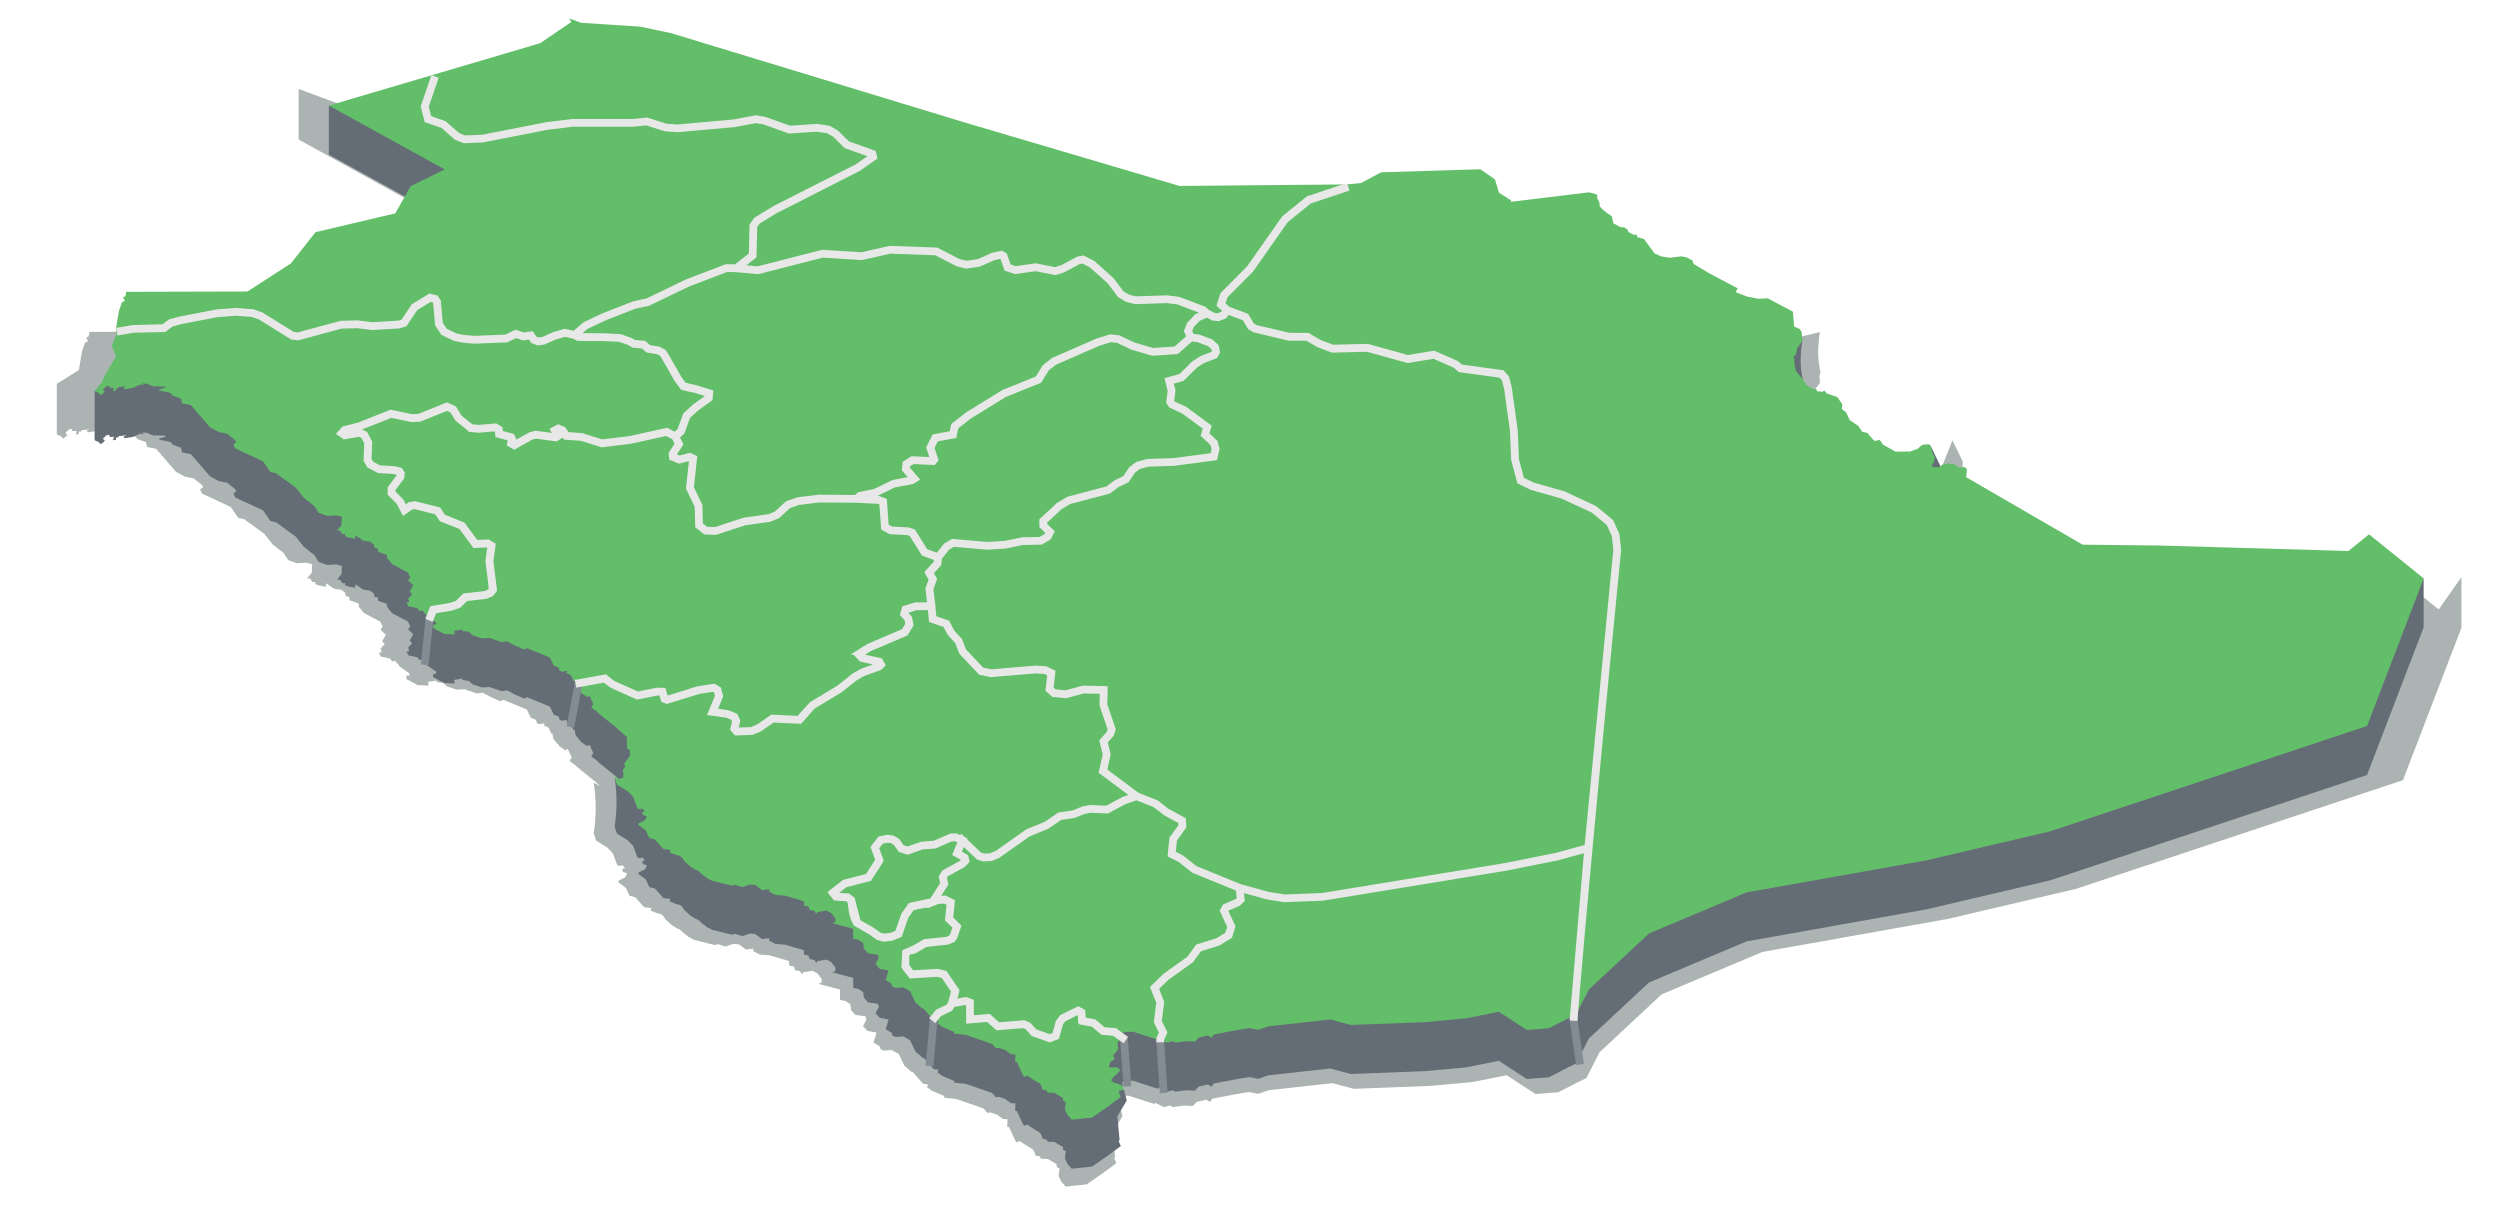 <svg xmlns="http://www.w3.org/2000/svg" xmlns:xlink="http://www.w3.org/1999/xlink" id="Map4" width="968" height="477" viewBox="0 0 968 477">
  <defs>
    <clipPath id="clip-path">
      <rect id="mask" width="968" height="477" transform="translate(-22 -7.113)" fill="none"/>
    </clipPath>
  </defs>
  <g id="Map" transform="translate(22 7.113)">
    <g id="Map-2" data-name="Map" clip-path="url(#clip-path)">
      <g id="Blur" opacity="0.53" style="isolation: isolate;filter: blur(10px);">
        <path id="Path_129951" data-name="Path 129951" d="M191.924,276.936l.307,1.972,2.378,2.907,2.314,1.634.8-.613.377.545,1.236,2.794-.789,1.36L200.534,289l.5.371.313.4,5.957,4.84.645.438,2.479,2.229-2.544-1.327a64.075,64.075,0,0,1,0,19.617l.945,2.8,4.42,2.774,2.057,2.179,1.678,4.5,1.035.4,1.016-.336.987,1.225-1.121.2.282,1.164,1.616.608-.721,1.522-2.6,1.283-.072.61,2.9,2.155,1.474,3.107,2.167.532,3.461,3.859,2.743.353-.2,1.033,2.716,1.026,1.246.275.8.6L235.8,349l2.312,2.074,2.023,1.3.859.317.72.485.458.5.541.543.5.316.471.374.54.36.257.336,2.371,1.242,7.845,1.939,1.413-.31,2.765.9,3.147-1.043,2.12.221,2.711,2.014,2.866-.371-.07.972,2.546,1.323,3.817.31,7.466,2.19.189,1.823,1.679.261.545,1.483,1.841.344.666,1.083.428-.134-.052-.479,3.831-.608,1.931,1.051,1.682,2.236-.249,1.647-.6-.244-.347.418,8.213,2.169.041,4.038,2.05.4,1.906,1.285.337,2.239,1.614,1.85,3.935.567.393,1.26-1.365,2.466,1.736,1.914,3.511.637-1.143,3.9L318.615,398l.375,1.208,1.4.485,2.842-.245,2.759,1.523,2.2,4.6,2.117,1.8.49.435.72.287,2.774,3.156.047.028c-.131-.111,1.054,1.2,1.1,1.264-.062-.005,1.719.21,1.788.219.012-.064-.157,1.3-.165,1.359-.053-.009.6.171.64.185l.921.825c-.049-.018,4.918,2.078,5.03,2.127.029-.091-.153.578-.168.634-.043,0,4.7.519,4.817.533l10.521,3.648c-.117-.141,1.4,1.638,1.46,1.713-.069.014,1.166-.164,1.225-.172-.05-.019,2.516.849,2.6.876-.062-.048,2.109,1.61,2.177,1.664-.077,0,1.766.086,1.838.091.009-.069-.142,2.817-.145,2.907-.077-.009.681.145.726.16-.014-.038,2.448,5.282,2.5,5.4l.608.562c-.056.038.73-.563.771-.6l.64.258c-.051-.027,1.76,1.2,1.825,1.249-.071-.01,2.7,1.656,2.809,1.68a10.92,10.92,0,0,1,.729,1.239,4.285,4.285,0,0,1,.344,1.272c-.065-.005,1.479.205,1.543.216-.025-.05.572.922.6.973-.05,0,2.522.055,2.608.06-.064-.04,3.317,1.964,3.411,2.021,0-.089.107,1.079.115,1.143-.045-.018,1.012.533,1.064.562.013-.052-.39,2.7-.4,2.79-.067-.047,1.127,2.412,1.206,2.478a14.539,14.539,0,0,1,1.518,1.717c-.071.014,7.982-.83,8.143-.845l6.684-4.642,4.824-3.559c.048.1-.8-1.839-.831-1.911-.03.053.309-.616.332-.662l-.886-9.29,3.771-6.381-1.1-4.229-1.832-.183,1.241-1.429.089.034-.24-1.506,1.161-.488,3.114-.083,10.085,3.258-.006-.581,3.468,1.694,2.5-.554.928.584,4.465-.6,3.335.187L441.4,419.5l3.655-.814,1.467.871.9-1.272c2.489-.469,11.932-2.33,14.3-2.539l3.429.692,4.083-1.416,24.745-2.738,8.178,2.2,29.683-1.14,16.163-1.467c.049.011.25-.056,1.333-.257l11.971-2.388c-.6-.533,10.2,6.635,11.2,7.231.1.058-.009.028.255.018l1.821-.144,6.782-.538c-.364.243,6.065-3.127,8.285-4.266l.027.051,2.584-1.294,5.078-9.981L621.407,377.9l38.923-16.4,72.047-12.841,49.447-11.6,126.61-42.091,22.632-59V216.348l-8.807,12.516-13.05-10.522L901,225.006l-76.047-2.2-30.238-.326-46.529-26.963.283-3.295-1.04-.795-2.039.28-2.072-1.406-2.15-.271-2.531.419-1.029,1.024-2.845-.01-.307-1.277.692-.177.455-2.254.938.2,1.483-16.2-4.01-8.392s-7.736,19.255-7.736,19.74c0,.174.73.725,1.662,1.357l-2.218.795-5.812.026-5-2.826-1.274-1.872-1.956.447-.8-.66-2.27-2.618L706.7,177.4l-1.6-2.369-3.458-2.34-1.432-3.074-1.739-1.373.223-1.884-2.009-2.894-4.261-1.449-.916-1.164-.783.5-2.193-.2-.181-.829-1.617-.16-2.667-1.726-.752-1.521-3.22-3.864-.5-2.41-.117-1.027.03-.958-.3-1.6.9-.424.515-2.7.461-.645,1.61-2.207-.225-2.821c.382-.366.5-1.1.225-2.355-1.514-6.793,0-14.44,0-14.44l-9.646,2.31.237,2.575-4.454-2.356-3.763.185-4.529-.9-4.471-1.742.727-1.569-10.986-5.782-6.62-3.949-.4-1.359-2.335-1.253-2.19-.4-4.585.553-3.346-.524-2.7-1.19-4.3-5.834-2.652-.679-.177-1.022-1.262.063L613.1,97.435l-.189-.789L611.487,95.6l-1.577-.083-2.772-1.529-.573-2.768-2.177-1.457-1.265-1.078-1.383-1.374-.224-1.911-.754-1.19-.14-1.72-3.22-.878-31.293,3.8.154-.557-4.823-3.092-1.645-5.341L553.98,72.4l-39.665,1.219-8.068,4.3-6.407.608-.033-.065-66.1.6L347.019,53.446,230.5,18.006,218.166,15.4l-23.735-1.555L189.8,12.081l.734,1.469L178.119,22,135.055,34.717l-12.048,3.555L93.637,27.321V46.938l46.318,25.514L126.329,79.19l-6.137,10.846L88.32,97.543l-9.853,12.492L61.111,121.267l-48.494.129-.277,1.743-.977.463.764,1.4-1.253.61L9.715,129.13,8.54,136.17c-.024.005.148-.023.436-.071l-.407.068-.029,0L0,141.491v19.616l.8.363.625.251,1.1,1,1.61-1.4-.832-.757,1.285-1.345,1.2-.288.249.875,1.709-.042-.41,1.341,1.2-.133-.039-.921.684-.014L9.8,159.4l.936-.034,2.072-.314-1.232.568.37.7,3.466-.569,2.9-1.339,1.434.343-.73-.745,1.864.1,2.272,1.029,5.066.118.138.44-2.679.8.287.415,4.309.85.952,1.145,3.291,1.178.45,1.887,3.506.707,7.66,8.879,3.5,1.9,3.322.643,3.2,2.561.486.833-1.178.948.717,1.541,11.135,5.178,2.947,4.256,2.276.5,7.873,5.747,3.2,4.043,4.271,3.377,1.679,2.66L93.03,211l3.488-.263,2.339.6-.143,3.295L96.9,216.808l1.229.1.89,1.382,1.189-.031-.136.833,1.452.5,2.644.487.157-1.329,3.066,2.114,2.723.4,1.474,1.048.45,1.546,1.188.062.1,1.362,3.571,1.294.019,1.209,2.013,2.469,6.3,3.33.961,1.915-.868,1.222,2.058,1.956-1.406,2.554.991,1.04-1.7,1.831.317.451.167.938-1.059.063.729,1.547,3.614.765.841,1.172,1.026-.368,2.088,2.448-.011.03,3.632,2.537-.232.89-.879-.258-.235,1.43,4.47,2.421,4.26.177-.272-1.42,3.229-.535.183.62,2.4.274,1.671,1.442,3.623,1.189,2.123-.089.971-.053,4.805,1.659,2.185-.327,3.63,1.936.818.287,1.915.9.9.124.362-.511,1.18.34,8.277,3.435,1.577,3.235,1.946.725.355,1.257.839.417.606-.091,1.5-.189-.175.829,1.767.823,1.076,2.38.149-.032.261-.052Z" fill="#0b2720" opacity="0.65"/>
      </g>
      <g id="_3D" data-name="3D">
        <path id="_3D-2" data-name="3D" d="M200.523,275.531l.3,1.91,2.3,2.815,2.241,1.583.77-.593.366.527,1.2,2.707-.764,1.317,1.928,1.423.481.359.3.391,5.77,4.689.625.424,2.4,2.159-2.464-1.286a62.052,62.052,0,0,1,0,19l.916,2.716,4.281,2.686,1.992,2.111,1.626,4.355,1,.39.984-.326.956,1.187-1.086.195.273,1.128,1.565.589-.7,1.474L225.27,330.7l-.07.59,2.813,2.087,1.428,3.01,2.1.515,3.353,3.738,2.656.342-.2,1,2.63.994,1.208.267.775.578,1.056,1.5,2.239,2.009,1.96,1.262.831.307.7.47.443.483.525.526.482.306.456.362.523.349.249.325,2.3,1.2,7.6,1.879,1.368-.3,2.679.869,3.048-1.01,2.053.214,2.626,1.951,2.776-.36-.068.942,2.466,1.281,3.7.3,7.231,2.121.184,1.766,1.626.253.528,1.436,1.783.333.645,1.05.414-.13-.05-.464,3.71-.59,1.871,1.019,1.629,2.165-.241,1.6-.581-.237-.335.406,7.954,2.1.04,3.91,1.985.386,1.847,1.245.326,2.168,1.563,1.792,3.812.549.381,1.221-1.322,2.388,1.68,1.853,3.4.618-1.107,3.776,2.291,1.367.363,1.171,1.356.47,2.752-.238,2.672,1.476,2.129,4.456,2.05,1.746.474.421.7.278,2.687,3.058.046.027c-.127-.108,1.021,1.158,1.063,1.223-.06,0,1.665.2,1.732.213.012-.062-.152,1.257-.159,1.316-.051-.009.579.166.62.179l.891.8c-.047-.017,4.764,2.013,4.872,2.06.028-.087-.148.56-.163.615-.041,0,4.556.5,4.666.516-.1-.036,9.988,3.464,10.19,3.534-.113-.138,1.354,1.585,1.415,1.658-.067.014,1.129-.159,1.186-.167-.048-.018,2.437.823,2.516.849-.06-.047,2.043,1.56,2.109,1.612-.075,0,1.71.083,1.78.088.008-.066-.137,2.729-.141,2.815-.074-.008.66.141.7.156-.013-.038,2.371,5.116,2.424,5.229l.589.544c-.055.037.707-.545.747-.577l.62.25c-.049-.026,1.705,1.163,1.767,1.21-.068-.01,2.612,1.6,2.722,1.627a10.623,10.623,0,0,1,.7,1.2,4.132,4.132,0,0,1,.333,1.232c-.063-.005,1.432.2,1.495.209-.025-.048.554.893.585.942-.048.005,2.443.054,2.526.059-.062-.039,3.213,1.9,3.3,1.957,0-.086.1,1.045.112,1.107-.044-.018.98.517,1.03.545.012-.051-.378,2.617-.388,2.7-.064-.045,1.091,2.337,1.168,2.4a13.933,13.933,0,0,1,1.47,1.663c-.068.013,7.732-.8,7.887-.818l6.475-4.5,4.672-3.447c.047.093-.777-1.781-.8-1.851-.03.052.3-.6.321-.641l-.859-9,3.653-6.181-1.068-4.1-1.774-.177,1.2-1.384.086.033-.232-1.458,1.124-.473,3.016-.08,9.769,3.155-.006-.562,3.359,1.641,2.424-.538.9.566,4.325-.583,3.229.18,1.508-1.6,3.54-.788,1.421.844.872-1.232c2.412-.455,11.557-2.258,13.856-2.46l3.321.671,3.955-1.372,23.967-2.652,7.921,2.134,28.75-1.105,15.655-1.42c.048.01.242-.054,1.291-.249l11.595-2.313c-.579-.516,9.88,6.426,10.848,7,.092.055-.009.027.247.017l1.764-.14,6.569-.521c-.353.236,5.874-3.029,8.025-4.131l.025.049,2.5-1.253,4.919-9.667,23.309-21.707,37.7-15.888,69.782-12.437,47.893-11.233,122.631-40.768,21.92-57.147v-19L907.9,228.97l-12.64-10.191-7.954,6.454L813.652,223.1l-29.287-.315L739.3,196.673l.274-3.191-1.007-.77-1.974.27-2.008-1.361-2.082-.263-2.452.406-1,.992-2.755-.009-.3-1.237.67-.172.44-2.183.91.191,1.436-15.692-3.884-8.128s-7.493,18.65-7.493,19.12c0,.169.707.7,1.609,1.315l-2.148.769-5.629.025-4.84-2.736-1.234-1.814-1.894.434L703.17,182l-2.2-2.537-1.857-.339-1.545-2.295-3.35-2.267-1.387-2.977-1.684-1.33.216-1.825-1.946-2.8-4.127-1.4-.887-1.127-.758.48-2.125-.2-.175-.8-1.566-.156-2.583-1.672-.729-1.473-3.119-3.742-.48-2.334-.113-1,.029-.928-.288-1.551.877-.411.5-2.61.447-.625,1.559-2.137-.217-2.733c.37-.354.488-1.065.217-2.282-1.466-6.579,0-13.985,0-13.985l-9.343,2.237.231,2.494-4.315-2.281-3.644.179-4.387-.867-4.331-1.688.7-1.52-10.641-5.6-6.412-3.825-.392-1.317-2.261-1.214-2.121-.385-4.441.536-3.241-.508-2.611-1.153-4.167-5.65-2.569-.658-.171-.989-1.223.06-2.079-1.122-.183-.764L606.9,99.9l-1.528-.08-2.685-1.481-.555-2.681-2.108-1.411L598.8,93.2l-1.34-1.331-.217-1.851-.73-1.152-.135-1.667-3.119-.85-30.31,3.676.15-.54-4.672-2.994-1.593-5.173-5.633-3.9L512.781,78.6l-7.814,4.167-6.206.589-.032-.063-64.023.585L350.743,59.066,237.888,24.739,225.94,22.214l-22.989-1.506L198.471,19l.711,1.423-12.03,8.183L145.441,40.925l-11.669,3.443L105.325,33.762v19l44.862,24.712L136.99,84l-5.945,10.5-30.87,7.272-9.543,12.1-16.81,10.878-46.97.125-.268,1.689-.947.448.74,1.353-1.213.59-1.123,3.412s-1.116,6.684-1.138,6.818c-.023.005.144-.022.422-.069l-.394.066-.028,0-8.271,5.154v19l.776.352.605.242,1.066.966,1.559-1.354-.806-.732,1.245-1.3,1.162-.278.241.848,1.656-.041-.4,1.3,1.166-.129-.038-.893.663-.013.6-.612.907-.033,2.007-.3-1.193.55.358.678,3.357-.551,2.808-1.3,1.389.332-.707-.721,1.805.091,2.2,1,4.907.115.133.426-2.6.773.278.4,4.173.823.922,1.109,3.188,1.141.436,1.827,3.4.685,7.42,8.6,3.388,1.836,3.216.623,3.1,2.481.471.807L68.353,184l.694,1.493,10.786,5.015,2.854,4.122,2.205.481,7.625,5.566,3.1,3.916,4.137,3.27,1.626,2.577,3.356,1.22,3.378-.254,2.266.586-.139,3.191-1.758,2.107,1.19.093.862,1.339,1.152-.031-.132.807,1.407.487,2.56.471.153-1.287,2.969,2.047,2.637.388,1.428,1.015.436,1.5,1.15.059.1,1.319,3.459,1.254.019,1.171,1.949,2.392,6.1,3.225.931,1.854-.84,1.184L138,238.473l-1.361,2.474.96,1.007-1.648,1.774.306.437.162.909-1.026.061.707,1.5,3.5.741.814,1.135.994-.356,2.023,2.371-.011.028,3.518,2.458-.225.861-.851-.249-.228,1.385,4.33,2.345,4.125.171-.262-1.375,3.127-.518.177.6,2.329.265,1.618,1.4,3.509,1.151,2.056-.086.941-.052,4.654,1.607,2.116-.316,3.516,1.874.793.279,1.855.87.874.12.351-.494,1.143.329L190.9,266.5l1.527,3.133,1.886.7.343,1.217.813.4.587-.088,1.456-.184-.17.8,1.711.8,1.043,2.3.144-.031.252-.05Z" fill="#646d75"/>
      </g>
      <g id="Map-Areas">
        <path id="Path_129953" data-name="Path 129953" d="M592.135,320.2l-12.091,3.3-19.714,3.968-71.076,11.631-14.8.578-6.537-1.063-10.794-2.982-17.435-7.1-5.269-4.169-3.582-1.815.6-5.827,3.559-4.944-.144-2.2-6.1-3.308-4.132-3.226-7.407-2.924-12.987-9.687,1.446-6.5-1.224-5.057L407,276.051l.635-1.819-3.245-9.428.158-5.793-7.95-.174-6.743,1.845-4.6-.448-1.719-1.528.709-6.257-2.388-1.141-3.823-.211-17.18,1.43-3.789-.8-7.176-7.619-1.566-4.041-2.937-3.2-1.769-3.436-5.323-1.876-.456-5.008-.786-6.66,1.314-3.791-1.436-2.531,3.236-3.534.23-2.371,3.278-4.158,2.507-1.458,13.087,1.151,7-.4,6.814-1.419,6.983-.123,2.806-1.648.854-1.723-2.633-2.57,0-1.718,6.037-5.667,3.767-2.3,15.388-4.057,3.221-2.456,3.611-1.7,2.4-3.605,2.293-1.726,3.735-1.026,10.169-.333,15.427-2.051.7-2.992-.634-2.291-3.458-3.248.833-2.909-8.956-6.6-4.665-2.151-.719-1.056.551-4.35-.94-3.721L434.634,138l4.987-4.938,2.816-1.888,4.927-1.92.632-1.176-.386-1.825-1.832-1.665-4.617-1.723-2.931-.37-1.037-2.478.95-2.422,2.668-2.775,3.693-1.634,2.529,1.3,1.877.18,2.116-.876,1.4-1.821,6.978,2.612,2.118,3.584,1.631.962,13.142,3.089,7.072.009,4.547,2.65,5.208,1.949L506.6,126.5l15.666,4.341,10.046-1.665,8.332,3.621,1.992,1.662,15.9,2.155,1.533,1.743.927,3.6,2.311,16.652.465,11.208,2.159,8.062,4.423,2.193,11.982,3.381,11.912,5.526,6.265,5.164,2.215,4.9.608,5.723Z" fill="#63be6a"/>
        <path id="Path_129954" data-name="Path 129954" d="M200.074,256.58l.144-.03Zm9.269,12-.48-.359-1.929-1.423.765-1.318-1.2-2.706-.365-.528-.771.594-2.241-1.583-2.3-2.816-.3-1.909L211.4,254.6l2.867,2.238,9.713,4.327,7.739-1.514,1.95.06.837,2.792.9.334,12.417-3.8,5.756-.869,1.414.883.6,2.361-2.51,6.09,5.72.8,2.7,1.129.735,1.644-.692,2.968.919,1.079,5.828-.226,2.739-1.14,5.289-3.649,10.383.487,4.886-5.517,10.764-6.511,5.785-4.615,2.831-1.636,6.7-2.467.618-.636-.614-1.1-6.739-1.451-1.343-1.465,4.127-2.6,13.8-5.883,1.82-3-.457-2.355-1.554-1.711.515-1.79,3.851-1.2,6.149-.1.456,5.008,5.311,1.877,1.769,3.436,2.949,3.2,1.566,4.041,7.176,7.618,3.79.8,17.179-1.431,3.823.212,2.389,1.141-.71,6.257,1.72,1.536,4.6.447,6.743-1.845,7.95.174-.158,5.793,3.245,9.429L407,276.058l-2.55,2.845,1.235,5.049-1.446,6.495,12.988,9.688-4.764,1.626-6.628,3.55-6.447-.258-2.725.489-3.714,1.546-5.5.819-4.864,3.385-7.537,3.12-11.526,8.179-2.713,1.152-2.8.131-1.784-.565-6.414-6.067-2.563-1.158-1.816.037-6.358,2.765L334,319.3l-5.455,1.926-2.44-.821-1.862-2.61-1.6-.906-1.787-.258-2.719.54-2.214,2.882,1.766,4.96-4.263,6.591-9.238,2.412-4.524,3.564,1.194,1.452,4.535.312,1.3,1,1.525,10,1.705.962,4.656,1.076,2.753,1.982,2.017.561,3.146-.348,2.6-1.094,2.4-6.975,2.551-3.615,8.326-1.766,1.774-.749,2.792-.212,2.4,1.139-.647,6.378,3.023,2.982-1.167,3.566-.807,1.151-1.785.758-8.484.894-4.483,2.6-.906.145-2.546-1.115.222,7.447,2.355,3.056,9.956-.586,2.662.609,4.367,6.346-1.3,4.933-1.1,1.579-4.145,1.99-2.135,2.59-2.687-3.057-.7-.278-.474-.422-2.05-1.745-2.129-4.457-2.671-1.475-2.753.237-1.356-.47-.363-1.17-2.291-1.368,1.107-3.776-3.4-.617-1.681-1.854,1.322-2.388-.381-1.22-3.811-.55-1.563-1.792-.326-2.168-1.847-1.245-1.986-.385-.039-3.911-7.955-2.1.336-.4.58.237.242-1.6-1.63-2.166-1.871-1.018-3.709.59.05.463-.415.13-.645-1.049-1.783-.333-.528-1.436-1.626-.254-.183-1.765-7.232-2.121-3.7-.3-2.466-1.281.068-.941-2.776.359-2.626-1.951-2.053-.213-3.048,1.01-2.678-.87-1.369.3-7.6-1.878-2.3-1.2-.248-.325-.524-.349-.456-.363-.482-.306-.525-.526-.442-.483-.7-.469-.832-.307-1.96-1.263-2.239-2.008-1.056-1.5-.775-.579-1.207-.266-2.631-.994.2-1-2.657-.341-3.353-3.738-2.1-.515-1.427-3.01-2.814-2.087.07-.591,2.519-1.242.7-1.475-1.565-.588-.272-1.128,1.085-.195-.955-1.187-.985.326-1-.39-1.626-4.355-1.992-2.111-4.281-2.687-.915-2.715.756-.345.453.824.683.4.487-.711.974.019.018-2.056-.213-1.027,1-1.317-.509-1.042,2.391-3.395-.163-1.252-.125-.822-.971-.641-.02-4.286-4.7-4.225-.625-.424-5.77-4.688Z" fill="#63be6a"/>
        <path id="Path_129955" data-name="Path 129955" d="M166.645,239.958l-2.056.086-3.509-1.151-1.618-1.4-2.329-.265-.177-.6-3.127.518.263,1.375-4.126-.171-4.33-2.345.228-1.385.851.249.225-.861-3.518-2.457,1.437-3.679,6.824-1.113,2.793-.989,2.784-2.729,4.692-.49,3.132-.369,1.888-.829.991-1.26L166.6,209.031l.808-5.918-1.475-.882-4.772.207-5.195-7.047-7.59-3.03-1.789-2.723-8.817-2.23-1.845.332-2.223,1.576L132,186.008l-3.263-3.263,0-1.741,3.374-4.513.172-1.334-.533-.822-1.949-.494-5.916-.354-3.395-1.784-1.053-1.848.255-6.7-1.546-2.967-1.85-.826-5.62,1-1.193-.787,1.094-1.22,5.667-1.456,12.277-4.848,7.955,1.66,2.965-.1,10.746-4.334,2.446,1.1,2.047,3.39,4.776,3.82,2.908.283,6.555-.546,1.316.781.134,1.763,4.744,1.313.244.533-.327,1.83,1.219.679,6.414-3.594,1.978-.465,7.688,1.024.919-.579-1.242-2.112,1.359-.726,1.651.7,1.418,2.145,5.848.406,7.911,2.479,10.7-1.274,14.381-3.161,3.332,1.776,1.462,2.991-2.485,3.764.133,1.2,2.5,1.024,3.9-1.06,1.408.614-1.223,11.395,3.327,6.954.2,7.554,2.6,2.029,3.838.128,11.117-3.652,9.759-1.371,2.832-1.2,4.322-3.945,3.87-1.362,8.1-1.009,14.523.119,8.555.42,1.735.675.722,9.857,2.279,1.257,6.551.313,1.805.645,4.708,7.541,5.232,1.946-.229,2.371-3.236,3.534,1.436,2.531L337.04,219.9l.786,6.66-6.2.052-3.84,1.194-.515,1.791,1.555,1.71.458,2.363-1.821,3-13.8,5.89-4.126,2.6,1.342,1.465,6.739,1.451.615,1.1-.619.636-6.7,2.468-2.831,1.635-5.784,4.623-10.764,6.511-4.886,5.517-10.383-.488-5.289,3.649-2.739,1.14-5.828.227-.919-1.079.693-2.961-.735-1.644-2.7-1.129-5.708-.8,2.51-6.091-.605-2.361-1.413-.882-5.757.869-12.417,3.8-.9-.334-.838-2.791-1.95-.061-7.739,1.514-9.713-4.327-2.855-2.239L200.5,256.512l-.252.05-.144.031-1.042-2.3-1.712-.8.17-.8-1.456.184-.587.088-.813-.4-.343-1.217-1.886-.7L190.9,247.5l-8.016-3.327-1.143-.329-.351.494-.874-.12-1.855-.87-.793-.279-3.515-1.874-2.117.316-4.654-1.607Z" fill="#63be6a"/>
        <path id="Path_129956" data-name="Path 129956" d="M618.675,91.031l2.611,1.153,3.241.508,4.441-.536,2.121.385,2.262,1.214.391,1.317,6.412,3.825,10.641,5.6-.705,1.52,4.331,1.688,4.387.867,3.645-.18,9.743,5.153.51,5.831,2.128.9.764,1.126.281,3.54-1.558,2.138-.448.625-.5,2.61-.876.411.287,1.551-.029.928.114.995.479,2.334,3.12,3.742.728,1.473,2.583,1.672,1.567.155.175.8,2.124.2.759-.48.887,1.127,4.127,1.4,1.945,2.8-.216,1.825,1.684,1.33,1.387,2.977,3.35,2.267,1.545,2.294,1.857.34,2.2,2.536.772.64,1.9-.434,1.233,1.813,4.841,2.737,5.629-.025,2.9-1.038,1.833-1.548,2.616-.252.685.634.2.673.355,1.769,1.022,2.009-.477,2.361-.669.171.3,1.238,2.755.009,1-.992,2.451-.406,2.083.263,2.007,1.361,1.974-.27,1.008.77-.274,3.19,45.066,26.117,29.288.315,73.656,2.129,7.955-6.454,21.169,17.068-21.919,57.147L771.882,314.762l-47.893,11.233-69.781,12.437-37.7,15.888L593.2,376.027l-4.918,9.667-1.783.892,5.668-66.339,11.2-115.427-.609-5.723-2.216-4.91-6.264-5.165L582.368,183.5l-11.982-3.381-4.436-2.191-2.146-8.063-.466-11.208-2.309-16.645-.928-3.6-1.533-1.743-15.9-2.162-1.979-1.664-8.332-3.62-10.045,1.672-15.679-4.339-13.476.333-5.208-1.949-4.548-2.65-7.059-.01-13.142-3.089-1.62-.964-2.13-3.582-6.978-2.612-2.533-2.223,1.173-3.619,10.123-10.2L474.675,76.82,484,69.273l14.765-4.914,6.206-.589,7.814-4.168,38.418-1.18,5.633,3.9,1.593,5.174,4.672,2.994-.149.54,30.309-3.676,3.119.85.135,1.667.731,1.151.216,1.852L598.8,74.2l1.225,1.044,2.109,1.411.555,2.681,2.684,1.481,1.528.08,1.384,1.01.183.764,2.08,1.122,1.222-.06.171.989,2.569.657Z" fill="#63be6a"/>
        <path id="Path_129957" data-name="Path 129957" d="M308.807,185.007l1.346-1.173,5.952-1.211,7-3.442,7.165-1.368.931-.589-3.312-3.817.189-1.844,2.437-1.54,7.886.375.508-.632-1.513-4.562,1.9-3.8,6.857-1.259.7-3.291,5.376-4.2,13.688-8.418,13.312-5.381,2.88-4.645,3.078-2.4,17.007-7.433,4.932-1.547,2.949.316,5.76,2.717,7.613,2.236,9.119-.606,5.657-4.989,2.931.37,4.617,1.723,1.832,1.665.386,1.826-.632,1.175-4.927,1.92-2.816,1.889L434.634,138l-4.781,1.351.94,3.722-.551,4.349.719,1.056,4.665,2.151,8.957,6.6-.834,2.909,3.458,3.249.634,2.29-.7,2.992-15.426,2.051-10.169.333-3.736,1.026-2.292,1.726-2.4,3.606-3.611,1.7-3.221,2.455-15.388,4.057-3.767,2.3-6.037,5.666.006,1.718,2.633,2.57-.855,1.724-2.806,1.648-6.982.122-6.815,1.42-7,.4-13.087-1.152-2.507,1.458-3.278,4.158-5.232-1.946-4.709-7.548-1.793-.646-6.564-.312-2.278-1.25L319.1,186.1l-1.734-.675Z" fill="#63be6a"/>
        <path id="Path_129958" data-name="Path 129958" d="M238.6,160.836l2.222-2.032,2.209-6.042,3.5-3.181,5.056-3.646.156-1.817-5.259-1.63-4.707-1.093-2.02-2.7-5.819-10.137-1.835-1.022-3.933-.648-1.814-1.615-3.8-.312-1.709-1-3.757-1.28-6.119-.294-9.815-.02-1.481-.83,4.139-3.6,7.328-3.456,11.7-4.568L228,108.834l15.256-7.366,15.219-5.816,3.746.078,8.385.768,25.064-6.412,15.071.969,11.049-2.5,17.864.645,8.565,4.395,3.18.738,4.83-.691,5.409-2.452,3.217-.707.88.5,1.577,4.472,3.035.987,7.859-1.1,7.543,1.5,2.993-.959L394.6,92.7l1.89-.366,3.464,1.746,7.2,6.421,4.006,5.309,2.656,1.559,3.082.735,12.228-.389,4.088.489,9.882,3.74,1.4,1.242-3.693,1.634-2.668,2.776-.95,2.421,1.037,2.478-5.657,4.989-9.119.606-7.613-2.236-5.76-2.717-2.949-.316-4.932,1.547-17.007,7.433-3.078,2.4-2.88,4.645-13.312,5.381-13.688,8.418-5.376,4.2-.7,3.291-6.857,1.259-1.9,3.8,1.513,4.562-.508.632-7.886-.375-2.437,1.54-.189,1.844,3.312,3.817-.931.589-7.165,1.368-7,3.442-5.952,1.211-1.346,1.173-14.523-.119-8.114,1.01-3.87,1.363-4.322,3.945-2.831,1.195-9.759,1.371-11.118,3.651-3.837-.121-2.6-2.028-.209-7.553-3.316-6.963,1.224-11.387-1.421-.613-3.9,1.053-2.5-1.024-.132-1.2,2.485-3.764Z" fill="#63be6a"/>
        <path id="Path_129959" data-name="Path 129959" d="M135.953,224.728l1.648-1.774-.96-1.007L138,219.473l-1.993-1.894.841-1.184-.931-1.854-6.1-3.226-1.95-2.391-.019-1.171-3.458-1.254-.1-1.319-1.15-.059-.437-1.5-1.428-1.015-2.637-.388-2.969-2.047-.152,1.287-2.561-.471-1.406-.487.132-.807-1.153.031-.861-1.34-1.191-.092,1.759-2.107.139-3.191-2.266-.586-3.378.254-3.357-1.22-1.625-2.577-4.137-3.27-3.1-3.916-7.625-5.566-2.2-.481-2.854-4.122-10.785-5.016L68.354,165l1.14-.918-.47-.807-3.1-2.481-3.217-.623-3.388-1.836-7.419-8.6-3.4-.685-.436-1.827-3.188-1.141-.922-1.109-4.174-.823-.278-.4,2.595-.772-.133-.426-4.907-.115-2.2-1-1.806-.091.707.721-1.389-.332-2.808,1.3-3.357.551-.358-.678,1.194-.55-2.008.3-.906.033-.6.612-.662.013.037.893-1.166.129.4-1.3-1.655.042-.241-.848-1.162.278-1.246,1.3.807.732L17.08,145.9l-1.066-.965-.6-.243-.777-.351,2.123-2.708.324-.3.288-.276.978-2.387,4.609-7.907-1.708-3.876,1.862-4.509-.205-2.189,5.879-.987,11.845-.3,2.622-1.971,3.891-1.059,14.085-2.724,7.292-.553,6.3.461,3.207,1.087,12.4,7.7,2.141.242,16.654-4.511,6.327-.162,5.76.707,10.444-.618,1.861-.631,4.062-6.076,6.013-3.661,1.985.49.693,1.148.775,8.566,1.954,2.982,4.517,2.153,3.038.567,4.111.367,12.414-.492,3.741-1.751,2.959.965,2.883-.4,1.161,1.717,1.655.624,2.094-.3,4.171-1.866,4.037-1.187,3.832.847,1.481.822L211,122.4l6.12.3,3.757,1.28,1.71,1.006,3.785.314,1.813,1.607,3.933.648,1.847,1.021,5.819,10.138,2.02,2.7,4.706,1.086,5.26,1.637-.155,1.818-5.057,3.645-3.5,3.181-2.2,6.049-2.222,2.031-3.332-1.775-14.381,3.16-10.7,1.275-7.911-2.48-5.849-.406-1.417-2.144L193.4,157.8l-1.358.726,1.242,2.111-.92.58-7.675-1.026-1.978.466-6.414,3.594-1.219-.68.326-1.829-.243-.533-4.744-1.313-.134-1.764-1.316-.781-6.554.554-2.909-.283-4.775-3.82-2.048-3.39-2.445-1.1-10.747,4.335-2.965.1-7.955-1.66L116.3,156.932l-5.667,1.457-1.1,1.219,1.194.787,5.62-.995,1.85.826,1.546,2.967-.255,6.7,1.053,1.849,3.394,1.783,5.917.354,1.949.494.533.823-.172,1.334-3.374,4.513,0,1.741,3.263,3.262,1.707,3.308,2.223-1.576,1.845-.331,8.817,2.229,1.789,2.724,7.59,3.03,5.194,7.046,4.785-.208,1.475.883-.808,5.924,1.373,11.071-.992,1.26-1.888.829-3.131.369-4.692.489-2.785,2.729-2.792.989-6.824,1.114L143.5,231.6l-2.091-2.451-.993.357-.814-1.135-3.5-.741-.706-1.5,1.026-.062-.162-.908Z" fill="#63be6a"/>
        <path id="Path_129960" data-name="Path 129960" d="M498.729,64.3,483.952,69.21l-9.309,7.546L461.2,95.936l-10.122,10.2-1.186,3.621,2.533,2.222-1.4,1.821-2.116.877-1.877-.181-2.529-1.3-1.4-1.242-9.882-3.74-4.088-.489-12.228.389-3.082-.734-2.656-1.559-4.006-5.31-7.2-6.42-3.464-1.746-1.89.366-5.859,3.173-2.992.959-7.544-1.5-7.858,1.1-3.036-.986-1.577-4.473-.879-.5-3.217.707-5.41,2.451-4.829.692-3.181-.739L339.654,89.2l-17.864-.646-11.048,2.5-15.072-.97L270.607,96.5l-8.385-.769,6.362-4.955.3-11.554,1.5-2.011,7.1-4.312,31.749-16.1,6-4.2-.249-1.145-9.962-3.575-4.324-4.3-2.744-1.565-4.5-.689-10.593.716-9.693-3.47-3.382-.567L261.334,39.6l-21.855,1.956-4.586-.33-7.341-2.333-5.327.53-23.374.009-9.768,1.186-25.07,4.9L157,45.8l-2.816-1.108-5.294-4.614-6.01-2.092-1.254-4.882,3.816-11.181,41.711-12.32,12.03-8.182L198.471,0l4.48,1.709,22.989,1.5,11.948,2.526L350.743,40.065,434.706,64.88Z" fill="#63be6a"/>
        <path id="Path_129961" data-name="Path 129961" d="M408.94,410.167a9.516,9.516,0,0,0-.75.991c.066.04.943.926.889.889.071,0,1.991.529,1.926.529.065.031,1.79.808,1.734.788.018.063.512,1.588.486,1.528-.067.012-1.765.276-1.727.275-.022.044-.35.692-.321.641.028.07.852,1.943.8,1.851l-4.672,3.447-6.475,4.5c-.155.014-7.955.831-7.887.818a14.025,14.025,0,0,0-1.47-1.664c-.077-.064-1.232-2.445-1.168-2.4.01-.084.4-2.752.387-2.7-.049-.028-1.073-.562-1.03-.544-.007-.062-.115-1.193-.112-1.108-.09-.054-3.365-2-3.3-1.957-.083,0-2.575-.054-2.526-.058-.031-.049-.61-.99-.585-.942-.063-.01-1.558-.214-1.495-.209a4.138,4.138,0,0,0-.333-1.233,10.641,10.641,0,0,0-.706-1.2c-.109-.023-2.789-1.636-2.721-1.627-.062-.046-1.817-1.236-1.767-1.209l-.62-.25c-.04.031-.8.614-.747.577l-.589-.544c-.053-.113-2.437-5.267-2.424-5.23-.044-.014-.778-.163-.7-.155,0-.087.149-2.882.141-2.816-.07,0-1.855-.088-1.78-.088-.066-.052-2.169-1.658-2.109-1.611-.079-.026-2.564-.867-2.516-.849-.057.008-1.253.181-1.186.167-.061-.073-1.528-1.8-1.415-1.659-.2-.069-10.29-3.569-10.19-3.533-.11-.014-4.707-.515-4.666-.516.015-.055.191-.7.163-.615-.108-.047-4.919-2.077-4.872-2.06l-.891-.8c-.041-.013-.672-.188-.62-.179.007-.06.171-1.378.159-1.316-.067-.009-1.792-.217-1.732-.213-.042-.065-1.19-1.331-1.063-1.224.135-.155,2.243-2.732,2.138-2.587.2-.1,4.251-2.033,4.141-1.994.068-.115.978-1.678.978-1.678l5.379-.947,1.615.591.048,6.548,7.115-.6,3.63,3.244,10.091-.818,1.656.744,2.236,2.539,6.105,2.164,2.327-.856,1.478-5.207,1.3-1.712,5.922-2.927,1.307.692.2,3.28,4.522.86,3.586,3.069,4.517.375c.769.593,3.232,2.372,3.941,2.852-.06.072-2.136,2.458-2.092,2.414.011.073.318,1.824.3,1.736a3.144,3.144,0,0,1-.419,1.37,18.352,18.352,0,0,0-1.528,1.828c.027.059.7,1.382.661,1.323-.064.045-1.79,1.251-1.734,1.216-.021.075-.586,2.125-.558,2.04.093,0,3.374-.049,3.314-.044.045.047,1.165,1.129,1.128,1.1-.037.044-.637.8-.6.745Z" fill="#63be6a"/>
        <path id="Path_129962" data-name="Path 129962" d="M529.757,388.651l-28.749,1.105-7.922-2.135-23.967,2.653-3.955,1.371-3.32-.671c-2.3.2-11.445,2.006-13.856,2.46l-.872,1.232-1.422-.843-3.54.787-1.507,1.6-3.23-.181-4.325.583-.9-.565-2.424.537-3.367-1.644v-.778s1.178-2.64,1.132-2.547c-.048-.107-2.128-4.324-2.063-4.2.02-.151.961-7.571.945-7.456-.045-.118-2.261-5.675-2.213-5.567.1-.094,4.541-4.459,4.394-4.313.189-.133,9.446-6.748,9.354-6.683.078-.1,3.382-4.631,3.3-4.511l7.512-2.341c.1-.061,4.217-2.619,4.14-2.574.032-.1,1.067-3.474,1.029-3.356-.054-.122-2.865-6.139-2.836-6.089.037-.059.753-1.354.709-1.266.108-.045,4.573-1.972,4.518-1.95.054-.048,1.317-1.242,1.245-1.177.007-.126-.515-4.9-.435-4.487.438.123,11,3.038,10.789,2.979.32.063,7.008,1.135,6.546,1.061,1.592-.052,16.07-.623,14.869-.591,2.775-.452,71.717-11.736,71.016-11.622.78-.152,20.131-4.054,19.705-3.967l6.574-1.8c3.777-.985,5.988-1.734,5.495-1.425-.247,2.578-5.662,66.8-5.684,66.265-.606.278-9.128,4.755-8.718,4.481l-6.569.521-1.764.14c-.255.009-.155.038-.247-.018-.968-.577-11.426-7.519-10.847-7l-11.6,2.313c-1.048.2-1.243.26-1.291.25l-15.655,1.42" fill="#63be6a"/>
        <path id="Path_129963" data-name="Path 129963" d="M349.8,317.2l-2.087,5.028,3,1.731.263,1.158-1.145,1.21-6.745,3.713-.874,1.434.569,2.589s-4.551,7.126-4.467,6.988c-.168.036-8.425,1.785-8.325,1.767-.065.09-2.629,3.726-2.551,3.615-.049.137-2.422,7.06-2.4,6.981-.083.032-2.672,1.129-2.6,1.094-.093.007-3.2.357-3.134.346-.075-.024-2.1-.581-2.017-.562-.079-.06-2.835-2.041-2.752-1.981-.11-.029-4.709-1.09-4.644-1.078-.075-.047-1.858-1.041-1.7-.964-.03-.2-1.532-10.059-1.526-10-.054-.046-1.38-1.049-1.3-.991-.109-.01-4.589-.322-4.523-.322-.044-.061-1.281-1.525-1.2-1.443.1-.08,4.672-3.675,4.537-3.565.189-.05,9.378-2.446,9.237-2.413.086-.133,4.325-6.683,4.261-6.591-.037-.113-1.8-5.045-1.764-4.959.064-.077,2.258-2.948,2.214-2.881.088-.015,2.779-.548,2.72-.533.072.013,1.846.264,1.787.259.065.041,1.658.944,1.588.908.056.079,1.9,2.678,1.864,2.618.085.03,2.556.853,2.452.817.119-.039,5.557-1.965,5.455-1.925l5.082-.414c.126-.053,6.406-2.784,6.347-2.756.071,0,1.9-.043,1.828-.037L349.8,317.2" fill="#63be6a"/>
        <path id="Path_129964" data-name="Path 129964" d="M24.042,113.37l1.122-3.412,1.213-.59-.74-1.352.947-.449.268-1.688,46.97-.125,16.81-10.879,9.543-12.1,30.87-7.272L136.99,65l13.2-6.526L105.325,33.761l40.116-11.836-3.816,11.181,1.253,4.882,6.011,2.092,5.294,4.614L157,45.8l7.014-.283,25.07-4.9,9.768-1.186,23.374-.009,5.327-.53,7.341,2.333,4.586.33L261.334,39.6l8.444-1.592,3.382.567,9.693,3.47,10.593-.716,4.5.689,2.743,1.565,4.325,4.295,9.962,3.575.249,1.145-6,4.2-31.75,16.1-7.1,4.312-1.5,2.011-.295,11.554-6.362,4.955-3.747-.078-15.218,5.816L228,108.834l-5.155,1.086-11.7,4.568-7.327,3.455-4.139,3.6-3.832-.847-4.036,1.194-4.171,1.867-2.1.291-1.668-.622-1.149-1.718-2.894.4-2.947-.966-3.741,1.751-12.4.491-4.123-.366-3.039-.567-4.505-2.154-1.953-2.982-.776-8.566-.692-1.149-1.984-.482-6.014,3.661-4.049,6.074-1.861.632-10.444.626-5.759-.708-6.327.162L92.56,122.075l-2.142-.241-12.4-7.7-3.208-1.087-6.3-.454c-.012,0-7.569.574-7.31.556l-14.069,2.722c-.1.029-3.986,1.073-3.9,1.053-.1.068-2.764,2.1-2.613,1.976l-11.843.3c-.122.018-6.01,1.013-5.876.984.022-.133,1.139-6.818,1.139-6.818" fill="#63be6a"/>
        <path id="Path_129965" data-name="Path 129965" d="M411.388,393.376l-2.651-1.955-4.505-.376-3.6-3.061-4.522-.86-.191-3.281-1.306-.692-5.923,2.927-1.3,1.712L385.93,393l-2.328.855-6.1-2.156-2.236-2.54-1.656-.743-10.091.818-3.63-3.244-7.115.6-.048-6.547-1.627-.589-5.379.946,1.3-4.933-4.354-6.347-2.661-.6-9.945.578-2.355-3.057-.222-7.447,2.547,1.123.906-.145,4.471-2.6,8.483-.894,1.786-.758.807-1.15,1.167-3.566-3.023-2.983.647-6.37-2.4-1.146-2.793.211-1.761.748,4.465-6.987-.57-2.589.874-1.434,6.746-3.713,1.145-1.21-.264-1.159-2.995-1.73,2.088-5.028,6.414,6.074,1.784.565,2.789-.13,2.714-1.144,11.526-8.187,7.536-3.12,4.864-3.378,5.505-.818,3.714-1.547,2.726-.481,6.435.259,6.64-3.551,4.764-1.618,7.406,2.923,4.132,3.226,6.1,3.308.144,2.2-3.56,4.945-.6,5.826,3.583,1.815,5.269,4.169,17.435,7.1.448,4.494-1.247,1.176-4.518,1.95-.708,1.266,2.838,6.089-1.031,3.357-4.142,2.572-7.512,2.341-3.3,4.512-9.355,6.684-4.393,4.311,2.215,5.568-.945,7.457,2.063,4.2-1.132,2.546.013,1.343-9.768-3.155-3.016.08Z" fill="#63be6a"/>
      </g>
      <g id="lines" transform="translate(23 22)">
        <rect id="Rectangle_15559" data-name="Rectangle 15559" width="2.999" height="19.02" transform="matrix(0.99, -0.144, 0.144, 0.99, 562.567, 364.44)" fill="#838c93"/>
        <rect id="Rectangle_15560" data-name="Rectangle 15560" width="3.001" height="20.676" transform="translate(402.711 373.575) rotate(-3.78)" fill="#838c93"/>
        <rect id="Rectangle_15561" data-name="Rectangle 15561" width="3" height="19.45" transform="matrix(0.997, -0.074, 0.074, 0.997, 388.612, 372.264)" fill="#838c93"/>
        <rect id="Rectangle_15562" data-name="Rectangle 15562" width="19.223" height="3" transform="translate(313.408 383.542) rotate(-84.965)" fill="#838c93"/>
        <rect id="Rectangle_15563" data-name="Rectangle 15563" width="18.317" height="3" transform="translate(174.386 252.094) rotate(-79.303)" fill="#838c93"/>
        <rect id="Rectangle_15564" data-name="Rectangle 15564" width="18.826" height="3.001" transform="translate(117.952 228.139) rotate(-84.14)" fill="#838c93"/>
        <path id="Path_129967" data-name="Path 129967" d="M388.386,373.656l-2.345-1.729-4.576-.379-3.656-3.127-4.889-.929h-.063c-.344,0-.352-.153-.5-2.947-.013-.235-.024-.447-.033-.615l-4.807,2.375-.915,1.206s-.539,1.9-.667,2.362c-.518,1.858-.754,2.707-.926,3.1l.039.016a.317.317,0,0,1-.146.181.283.283,0,0,1-.259.129c-.319.137-.921.357-2.09.784l-.726.266-.092.247-7.276-2.579-2.279-2.587-1.008-.453-10.348.839-3.627-3.242-8.085.682-.053-7.127L328.7,360c-.611.157-1.8.368-4.129.777a13.956,13.956,0,0,0-.848,1.337l-.076.151-4.277,2.054-2.248,2.725-.422-.356-1.929-1.59,2.664-3.231,4.089-1.963.1-.147c.233-.4.393-.675.515-.863l1.081-4.111-3.586-5.229-1.86-.425-10.535.62-3.3-4.29.1-.1.329-6.526,3.688-1.631.194-.031,4.507-2.623,8.58-.9,1.184-.5.432-.617.81-2.471-2.874-2.836.609-6.006-1.013-.48-2.154.163-1.731.712-.428.1-1.544.7H312.9l-4.129.876-2.089,2.959-2.55,7.411-3.561,1.452-3.5.387-2.553-.71-2.726-1.963-3.969-2.31-2.4-1.355-.037-.239.072-.019c-.213-.653-1.2-1.213-1.9-5.863-.183-1.229-.359-2.4-.428-2.837l-.445-.34-4.729-.327-2.333-2.838-.065-.071v-.34l.241-.3,5.536-4.351,8.975-2.343,3.544-5.479-1.762-4.944.09-.231,2.939-3.838,3.525-.691,2.321.335,2.124,1.213,1.771,2.489,1.5.5,5.283-1.831,4.9-.4,6.39-2.776,2.462-.051,1.462.661.242-.583,1.4,1.324,1.1.494-.161.39,5.415,5.128,1.2.379,2.253-.1,2.318-.977,11.633-8.233,7.439-3.08,5.021-3.485,5.668-.843,3.8-1.558,2.938-.519,6.19.25,6.43-3.425,2.141-.732L380.389,270.1l1.581-7.1-1.013-4.183c-.306-1.235-.306-1.235-.2-1.42l2.76-3.084.363-1.042c-.133-.387-.495-1.44-.928-2.7-1.666-4.834-2.119-6.15-2.188-6.589h-.044l.122-4.459-6.223-.135-6.8,1.859-5.361-.522-2.638-2.353v-.225c0-.028,0-.028.346-3.088l.3-2.678-1.156-.553-3.457-.191-17.26,1.442-4.466-.941-7.7-8.174-1.57-4.051-2.955-3.26-1.528-2.965-5.656-2-.418-4.578-4.54.077-2.874.892-.061.208,1.275,1.4.647,3.338-2.372,3.9-14.166,6.04-2.249,1.423,1.143.244c3.332.711,4.6.982,5.112,1.157l.008-.035.22.048.149.206,1.377,2.476-1.633,1.68-6.938,2.556-2.615,1.519-5.771,4.6L270.4,245.27l-5.211,5.884-10.595-.5-5.1,3.492-3.035,1.262-6.824.266-.211-.209-1.724-2.025.75-3.206-.286-.641-1.938-.811-7.411-1.038.006-.015-.013,0,.2-.6,2.813-6.821-.333-1.3-.4-.251-5.128.773L213.2,243.448l-2.085-.775-.015-.059-.083-.193-.666-2.216-.668-.021-8.295,1.622-.079-.205c-.556-.255-2.417-1.084-4.226-1.889-4.052-1.805-5.433-2.42-5.9-2.734l-.04.051-2.3-1.807-10.494,1.869-.232.062-.549-3.092h.6l3.456-.623c5.971-1.079,7.665-1.374,7.877-1.374h.421l.043.223,2.923,2.282,9.076,4.044,7.441-1.456,3.2.1.015.051.123.311.769,2.566c1.19-.325,5.042-1.524,7.7-2.352a40.76,40.76,0,0,1,4.259-1.278l1.74-.267c2.862-.443,4.177-.64,4.406-.64h.3l.084.141,2.135,1.333.88,3.425-1.963,4.759.735.107c2.008.293,2.848.416,3.226.5l0,0a14.545,14.545,0,0,1,2.519,1.008c.4.167.7.294.739.31l.236.059.039.2,1.1,2.467-.616,2.643,4.714-.184,2.345-.976,5.576-3.846,10.172.477,4.693-5.229,10.771-6.516,5.8-4.63,3.049-1.752.011.021c.236-.121.764-.315,2.04-.784.863-.316,1.95-.716,2.829-1.04l-.377-.08c-2.639-.558-3.866-.818-4.437-1.005v.019h-.016c-.249,0-.283-.038-2.034-1.971-.254-.28-.472-.522-.6-.655l-1.121-.2,6.383-4.006,13.423-5.737,1.269-2.089-.268-1.382-1.834-2.019.97-3.374,4.973-1.5,4.6-.038-.631-5.339,1.205-3.476-1.639-2.889,3.635-3.969.07-.724-4.63-1.722-4.7-7.532-1.1-.394-6.676-.319-3.3-1.818L295.5,166.2l-.624-.243-8.312-.408-14.4-.117-7.81.976-3.431,1.208-4.289,3.915-3.378,1.388-9.733,1.368-11.2,3.686-4.591-.152-3.541-2.766-.22-7.941-2.857-6c-.474-.979-.538-1.114-.481-1.276l1.121-10.436-3.7,1H218a8.355,8.355,0,0,1-1.721-.665c-.731-.3-1.5-.617-1.75-.718h-.353l-.3-2.77,2.31-3.5-.889-1.817c-.4-.184-1.084-.55-2.359-1.229l-13.841,3.042-11.168,1.336-8.049-2.522-6.1-.423-.23.113-.623-.941-2.379,1.5-7.94-1.061-1.5.354-6.961,3.9-2.9-1.617.022-.1.015-.272.286-1.61-4.718-1.306,0-.024h-.005l-.064-.36-.126-1.677-.191-.113-6.167.52-4.022-.383.1-.269-1.469-1.172c-2.2-1.757-3.058-2.438-3.389-2.762l-.022.027-.068-.056-.079-.1-1.88-3.111-1.412-.633-10.4,4.2-3.411.11-7.689-1.6-11.426,4.508,1.968.879.017.033.112.159,1.892,3.628-.254,6.67.616,1.081,2.675,1.405,5.782.364,2.611.652.023.036.137.168,1.046,1.613-.293,2.271-3.313,4.43,0,.624,3.061,3.125.92,1.784,1.062-.754,2.493-.447,9.7,2.452.162.2,1.727,2.63,7.512,3,.139.154,4.859,6.593,4.4-.192,2.772,1.661-.915,6.711,1.426,11.5-1.615,2.049-2.584,1.084-.068.009c-1.869.231-5.339.609-7.327.807l-2.648,2.594-3.278,1.145-6.064,1-1.308,3.348-2.8-1.094.015-.036.092-.479,1.749-4.475,7.58-1.238,2.308-.825,2.92-2.863,8.106-.886,1.338-.587.374-.475-1.309-10.638.7-5.128-.176-.1-5.13.223-.212-.253-5.238-7.106-7.6-3.033-.018-.027-.121-.143-1.621-2.468-7.9-2-1.2.215-3.357,2.382-.031-.061-.287-.49-2.128-4.123-3.539-3.539.006-2.861,3.436-4.594.034-.266-1.13-.287-6.051-.353L97.3,151.9l-.125-.164-1.408-2.474.254-6.731L94.91,140.4l-.91-.406-6.1,1.08-.026-.3-.6-.4c-.789-.519-1.26-.829-1.536-1.033h-.027l-.668-.439,2.562-2.854,6.046-1.554,12.577-4.971,8.22,1.715,2.519-.082,11.093-4.474,3.458,1.55.119.174,2.063,3.414,4.186,3.348,2.375.232,6.854-.579,2.388,1.418v.009l.011.006.06.283.09,1.214c.25.069.626.17,1.052.285,1.977.536,2.762.749,3.1.885l0,0,.221.063.123.218.632,1.383-.111.627,5.407-2.992,2.314-.544,6.276.836-.922-1.567,3.369-1.8,2.731,1.156.108.15,1.16,1.755,5.388.4,7.658,2.4,10.387-1.236,14.775-3.254,2.888,1.539c.244-.238.611-.574,1.153-1.07l2.21-6.045,3.858-3.5,4.462-3.22-4.008-1.247v0c-.848-.158-5.06-.989-5.3-1.384l-2.278-3.051-5.64-9.817-1.231-.681-4.1-.677-1.764-1.563-3.629-.3-1.873-1.1-3.412-1.163-5.909-.293c-.1,0-.236,0-.411,0-7.016,0-9.159,0-9.819-.174l-.044.077c-.364-.2-1.084-.607-1.485-.828l-3.242-.716-3.6,1.058-4.379,1.922-2.542.363-2.465-.929-.129-.15-.79-1.184-2.282.318-2.725-.889-3.477,1.628-12.782.507-4.238-.374-3.494-.68-4.915-2.342-.066-.072c-.038-.042-.038-.042-1.622-2.461-.366-.561-.754-1.148-.754-1.148l-.779-8.6-.182-.3-.771-.191-5.2,3.164-4.163,6.227-2.67.866-10.6.627-5.865-.713-6,.159-16.756,4.538-2.763-.31L55.216,94.542l-2.863-.97-6.031-.442-7.091.544-13.967,2.7-3.5.957-2.773,2.087L6.73,99.736.5,100.786,0,97.827l6.514-1.082,11.431-.3L20.4,94.589l4.19-1.131c.1-.02,2.078-.4,4.544-.879,9.8-1.9,9.8-1.9,9.857-1.9l7.34-.557c.088,0,.334.018,2.983.225,1.7.133,3.537.277,3.677.284l.072,0L56.6,91.866l12.158,7.549,1.523.171L86.956,95.1l6.46-.165,5.816.709,10.059-.611,1.189-.4,3.95-5.926,7.08-4.312.155.257c.155.038.394.094.665.158.957.225,1.534.362,1.875.475a.292.292,0,0,1,.21.081c.216.1.264.19.253.329.135.206.32.513.6.975.083.139.159.265.218.362l.153.026.8,8.806,1.5,2.3,3.949,1.888,2.845.532,3.915.34,11.972-.478,4-1.875,3.183,1.043,3.485-.484.089.137.1.142,1.24,1.83.827.309,1.508-.209,4.1-1.827,4.468-1.326,3.475.768,3.85-3.3,7.388-3.485L200.3,87.51l5.054-1.072,15.092-7.287,15.609-5.972,3.508.074,5.381-4.193.29-11.32,1.958-2.627,7.346-4.464,31.787-16.127,4.507-3.157-8.794-3.156-4.42-4.391-2.328-1.328-4.066-.623-10.741.727-9.9-3.545-2.944-.486L239.452,20.1l-22.08,1.983-5.04-.383-7.1-2.257-5.02.5-23.462.017L167.1,21.138l-25.115,4.9-7.406.305-3.351-1.319-5.271-4.594-6.5-2.26-1.565-6.1L122.023,0l2.839.969L121.029,12.2l.942,3.669,5.526,1.923,5.317,4.635,2.279.9,6.622-.267,24.92-4.88,10-1.209,23.434-.014,5.486-.553,7.467,2.373,4.329.311,21.693-1.948,8.564-1.622,3.818.657,9.482,3.387,10.446-.707,4.945.757,3.249,1.9,4.133,4.106,10.43,3.743.641,2.933L287.8,37.13c-3.781,1.9-9.273,4.7-14.871,7.552-6.268,3.195-12.75,6.5-16.941,8.588l-6.744,4.1-1.041,1.4-.3,11.786-3.929,3.061,4.35.4,25.044-6.407,15.091.971,11.029-2.5,18.391.665,8.7,4.461,2.726.634,4.34-.621,5.462-2.451,3.83-.842L344.8,68.99l1.518,4.3,2,.651,7.766-1.089,7.412,1.47,2.534-.812,6.045-3.232,2.47-.478,4.2,2.154,7.383,6.608,3.893,5.142,2.2,1.294,2.669.636,12.1-.385,4.535.567,10.194,3.859,1.47,1.3,2.106,1.087,1.218.116,1.4-.579.29-.377-.062-.055c-1.105-.965-1.613-1.41-1.845-1.658l-.012.013-.247-.218.054-.356,1.5-4.585,10.314-10.39,13.569-19.306,9.983-8.091.1.188c.646-.22,2.4-.812,4.226-1.432,7.879-2.666,10.131-3.4,10.478-3.4h.244l.167.2.151.193-.024.1.742,2.234-14.979,4.986-8.946,7.243L440.188,76.019l-9.925,10.009-.754,2.326,1.538,1.35,7.215,2.7.132.205,2.1,3.522,1.067.63,12.751,3,7.3.01,4.823,2.81,4.779,1.781,13.41-.331,15.563,4.312,10.157-1.684,9.045,3.976,1.715,1.431,16.03,2.172,2.142,2.434.059.172,1.009,3.947,2.321,16.7.471,11.187,1.917,7.2,3.727,1.847,11.957,3.378,12.259,5.717,6.583,5.426.077.148,2.41,5.342.65,6.113L582.7,184c-3.324,33.457-13.554,138.659-16.87,181.745l-.038.5-2.992-.255,0-.046.008-.5,5.484-64.191-10.016,2.737-19.815,3.991-71.252,11.653-15.014.589-6.791-1.109L436.67,316.7l.3,3.05L435,321.616l-4.293,1.853-.085.152,2.755,5.916-1.364,4.448-4.9,3.006-7.1,2.212-3.151,4.308-9.488,6.778L403.8,353.8l1.988,5-.937,7.393,2.175,4.428-1.287,2.9v.958h-3v-1.6l.129-.291.034.015c.1-.322.349-.879.813-1.921l-1.952-3.975.953-7.52-2.44-6.135,5.223-5.11,9.218-6.593,3.45-4.716,7.8-2.432,3.5-2.174.7-2.268-2.92-6.263,1.333-2.381,4.742-2.045.518-.489-.286-2.861-16.906-6.931-5.247-4.15-4.326-2.181.742-7.25,3.478-4.833-.054-.833-5.508-3-4.03-3.138-6.677-2.636-4.165,1.421-6.842,3.673-6.692-.268-2.4.431-3.858,1.574-5.217.775-4.808,3.319-7.43,3.076-11.62,8.217-3.01,1.279-3.337.155-2.367-.749-5.1-4.82-.738,1.778,2.424,1.4.586,2.585-2,2.033-6.46,3.556-.354.579.574,2.607-2.77,4.334,1.546-.117,3.709,1.77,0,.025.007,0,.034.383-.646,6.365,3.174,3.133-1.613,4.781-1.1,1.565-2.537,1.026-8.235.868-4.446,2.582-1.617.259-.64.419v3.83l1.516,1.969,9.364-.544,3.443.779.052.077.127.159,4.978,7.233-.854,3.241c1.182-.211,3.248-.575,3.319-.575h.089l2.938,1.066.044,5.971,5.94-.5c.237,0,.314.069,2.864,2.358.417.374.777.7.971.87l9.834-.8,2.3,1.034,2.193,2.491,5.227,1.846,1.093-.4,1.342-4.744,1.684-2.221,6.928-3.424,2.737,1.45.011.289c.007.183.049.842.092,1.507.027.422.055.847.074,1.158.375.07,3.576.686,3.626.694h.188l.056.116c.467.406,1.136.973,1.813,1.546.567.481,1.139.966,1.6,1.365l4.446.37.356.263,4.312,3.122-1.7,2.457ZM297.267,332.37l2.63-.291,1.778-.749,2.332-6.668,2.932-4.152,8.286-1.758,3.793-5.933-.521-2.375c-.056-.178-.056-.178.96-1.846l.389-.639,6.892-3.794.294-.311-3.368-1.947,2.021-4.871-.912-.412-1.181.024-6.316,2.747-5.122.416-5.76,2.034-3.428-1.153-.094-.18,0,0-1.818-2.546-1.065-.6-1.253-.181-1.914.38c-.686.892-1.105,1.436-1.38,1.76l1.589,4.463.031.021.045.206c.062.293.067.317-3.565,5.869-.509.776-.993,1.516-1.155,1.771l-.012.242-9.665,2.524-2.75,2.166,3.794.269,2.142,1.631.007.051.055.214,2.2,8.443.859.484,4,2.279,2.78,2Zm138.2-19.108L446.1,316.2l6.331,1.026,14.54-.577,70.954-11.615,19.661-3.958,10.992-3.006,11.089-114.254-.567-5.332-1.96-4.337-5.83-4.806-11.663-5.4-12-3.4-5.112-2.517-.067-.2c-.032-.1-2.334-8.773-2.345-8.844l-.473-11.27-2.289-16.452-.8-3.113-.9-1.028-15.78-2.146-2.145-1.8L510,109.809l-9.935,1.654-15.783-4.369-13.545.335-5.634-2.124-4.274-2.482-6.942-.037-13.556-3.233-2.009-1.2-.123-.164-1.952-3.3-5.494-2.057-.942,1.228-2.833,1.174-2.536-.244-2.148-1.108-2.766,1.225-2.258,2.348-.619,1.577.469,1.121,2.352.322,4.941,1.844,2.4,2.185.3,1.407c.275,1.3.275,1.3.275,1.353v.126l-1.126,2.1-5.289,2.06-2.6,1.744-5.121,5.083-3.75,1.059.653,2.582-.515,4.067.166.244,4.462,2.08,9.883,7.269-.869,3.032,3.1,2.909.85,3.066-1.026,4.373-16.453,2.187-10.139.34-3.288.9-1.861,1.4-2.494,3.74-3.845,1.81-3.332,2.541-15.465,4.077-3.448,2.1-5.448,5.115v.436l2.963,2.893-1.537,3.1-3.531,2.074-7.283.127-6.776,1.41-7.147.414-12.758-1.117-1.849,1.075-2.829,3.589-.235,2.432-2.838,3.1,1.233,2.172-1.425,4.108.587,4.97h.013l.067.464.123,1.356c.048.411.121,1.258.192,2.087.048.567.1,1.125.135,1.529l4.98,1.756,1.95,3.786,2.991,3.261,1.564,4.032,6.651,7.063,3.115.656,17.031-1.418,4.256.232,3.621,1.728-.742,6.547.772.686,3.838.374,6.686-1.83,9.456.207.14.241c.073.125.073.125-.023,3.618-.04,1.441-.079,2.871-.088,3.193l.277.784c1.876,5.452,2.611,7.589,2.859,8.476.151.089.2.188.106.555a.229.229,0,0,1-.027.1c-.085.3-.246.761-.5,1.474-.083.237-.158.448-.206.585l.043.115-2.357,2.629,1.13,4.621-1.311,5.89,12.046,8.986,7.528,3.015,4.122,3.219,6.68,3.618.235,3.558-3.641,5.056-.451,4.406,2.834,1.456,5.184,4.088ZM317.733,184.907l2.778-3.523,3.165-1.842,13.49,1.187,6.783-.393,6.856-1.416,6.68-.126,2.081-1.222.172-.346-2.3-2.246-.011-3,6.716-6.275,4.14-2.476,15.169-4,3.206-2.416,3.28-1.544,2.314-3.472,2.728-2.052,4.3-1.152,10.226-.335,14.251-1.9.379-1.611-.42-1.516-3.819-3.587.8-2.787-7.993-5.89-4.906-2.262-1.272-1.869.587-4.631-1.229-4.861,5.813-1.643,4.86-4.786,3.128-2.079,4.463-1.739.11-.206-.172-.814-1.259-1.145-4.192-1.564c-.257-.038-.645-.083-1.041-.128-.374-.043-.755-.087-1.043-.128l-5.526,4.875-9.895.657-8.013-2.367-5.6-2.636-2.387-.256-4.583,1.437-16.733,7.317-2.719,2.123-3,4.833L344.4,124.627l-13.494,8.307-4.858,3.8-.8,3.738-7.108,1.306-1.291,2.574,1.576,4.748-1.5,1.863-8.177-.39-1.42.9-.048.473,4.031,4.647-2.649,1.672-7.245,1.384-6.745,3.283.842.041,2.846,1.107.731,9.989,1.26.691,6.585.357,2.35.847L314,183.521Zm-85.84-9.958,11.039-3.609,9.65-1.364L255,168.957l4.357-3.978,4.418-1.53L272,162.425l14.085.111,1.215-1.06,6.152-1.251,7.139-3.472,5.907-1.128-2.336-2.693.331-3.214,3.453-2.183,6.9.329-1.241-3.744,2.517-5.02,6.607-1.214.609-2.842,5.9-4.6,13.882-8.527,12.932-5.234,2.763-4.457,3.555-2.733,17.164-7.5,5.281-1.66,3.51.376,5.919,2.793,7.21,2.111,8.342-.554,4.469-3.94-.857-2.046,1.28-3.265,3.08-3.2,1.482-.657L410.7,88.71l-3.83-.459-12.281.4-3.624-.911-2.975-1.746-4.128-5.47-6.915-6.152-2.831-1.426-1.162.225-5.827,3.137-3.447,1.113L356,75.895l-7.95,1.115-4.07-1.323-1.61-4.564-2.419.533-5.6,2.494-5.179.742-3.743-.9-8.322-4.27-17.335-.626L288.7,71.6l-15.051-.968-25.083,6.418-8.607-.788-3.383-.07L221.632,81.9l-15.424,7.42L201.077,90.4l-11.551,4.514-7.066,3.336c-.162.156-.427.383-.854.751-.3.258-.691.594-1.045.9l8.252.016,6.535.352,4.006,1.386,1.5.868,3.96.325,1.863,1.66,3.762.62,2.306,1.285-.013.023c.277.257.863,1.278,3.189,5.33.028.048,2.574,4.484,2.946,5.144L220.5,119.1l4.161.965,6.515,2.016-.008.421-.282,3.305-5.569,4.015-3.136,2.858-2.194,6.046-1.677,1.533,1.329,2.716-2.549,3.86,1.059.434,1.022-.276c2.8-.755,2.8-.755,2.871-.755h.1l2.836,1.231-1.295,12.069,3.281,6.861.187,7.167,1.653,1.291Z" fill="#e8e8e8"/>
      </g>
    </g>
  </g>
</svg>
